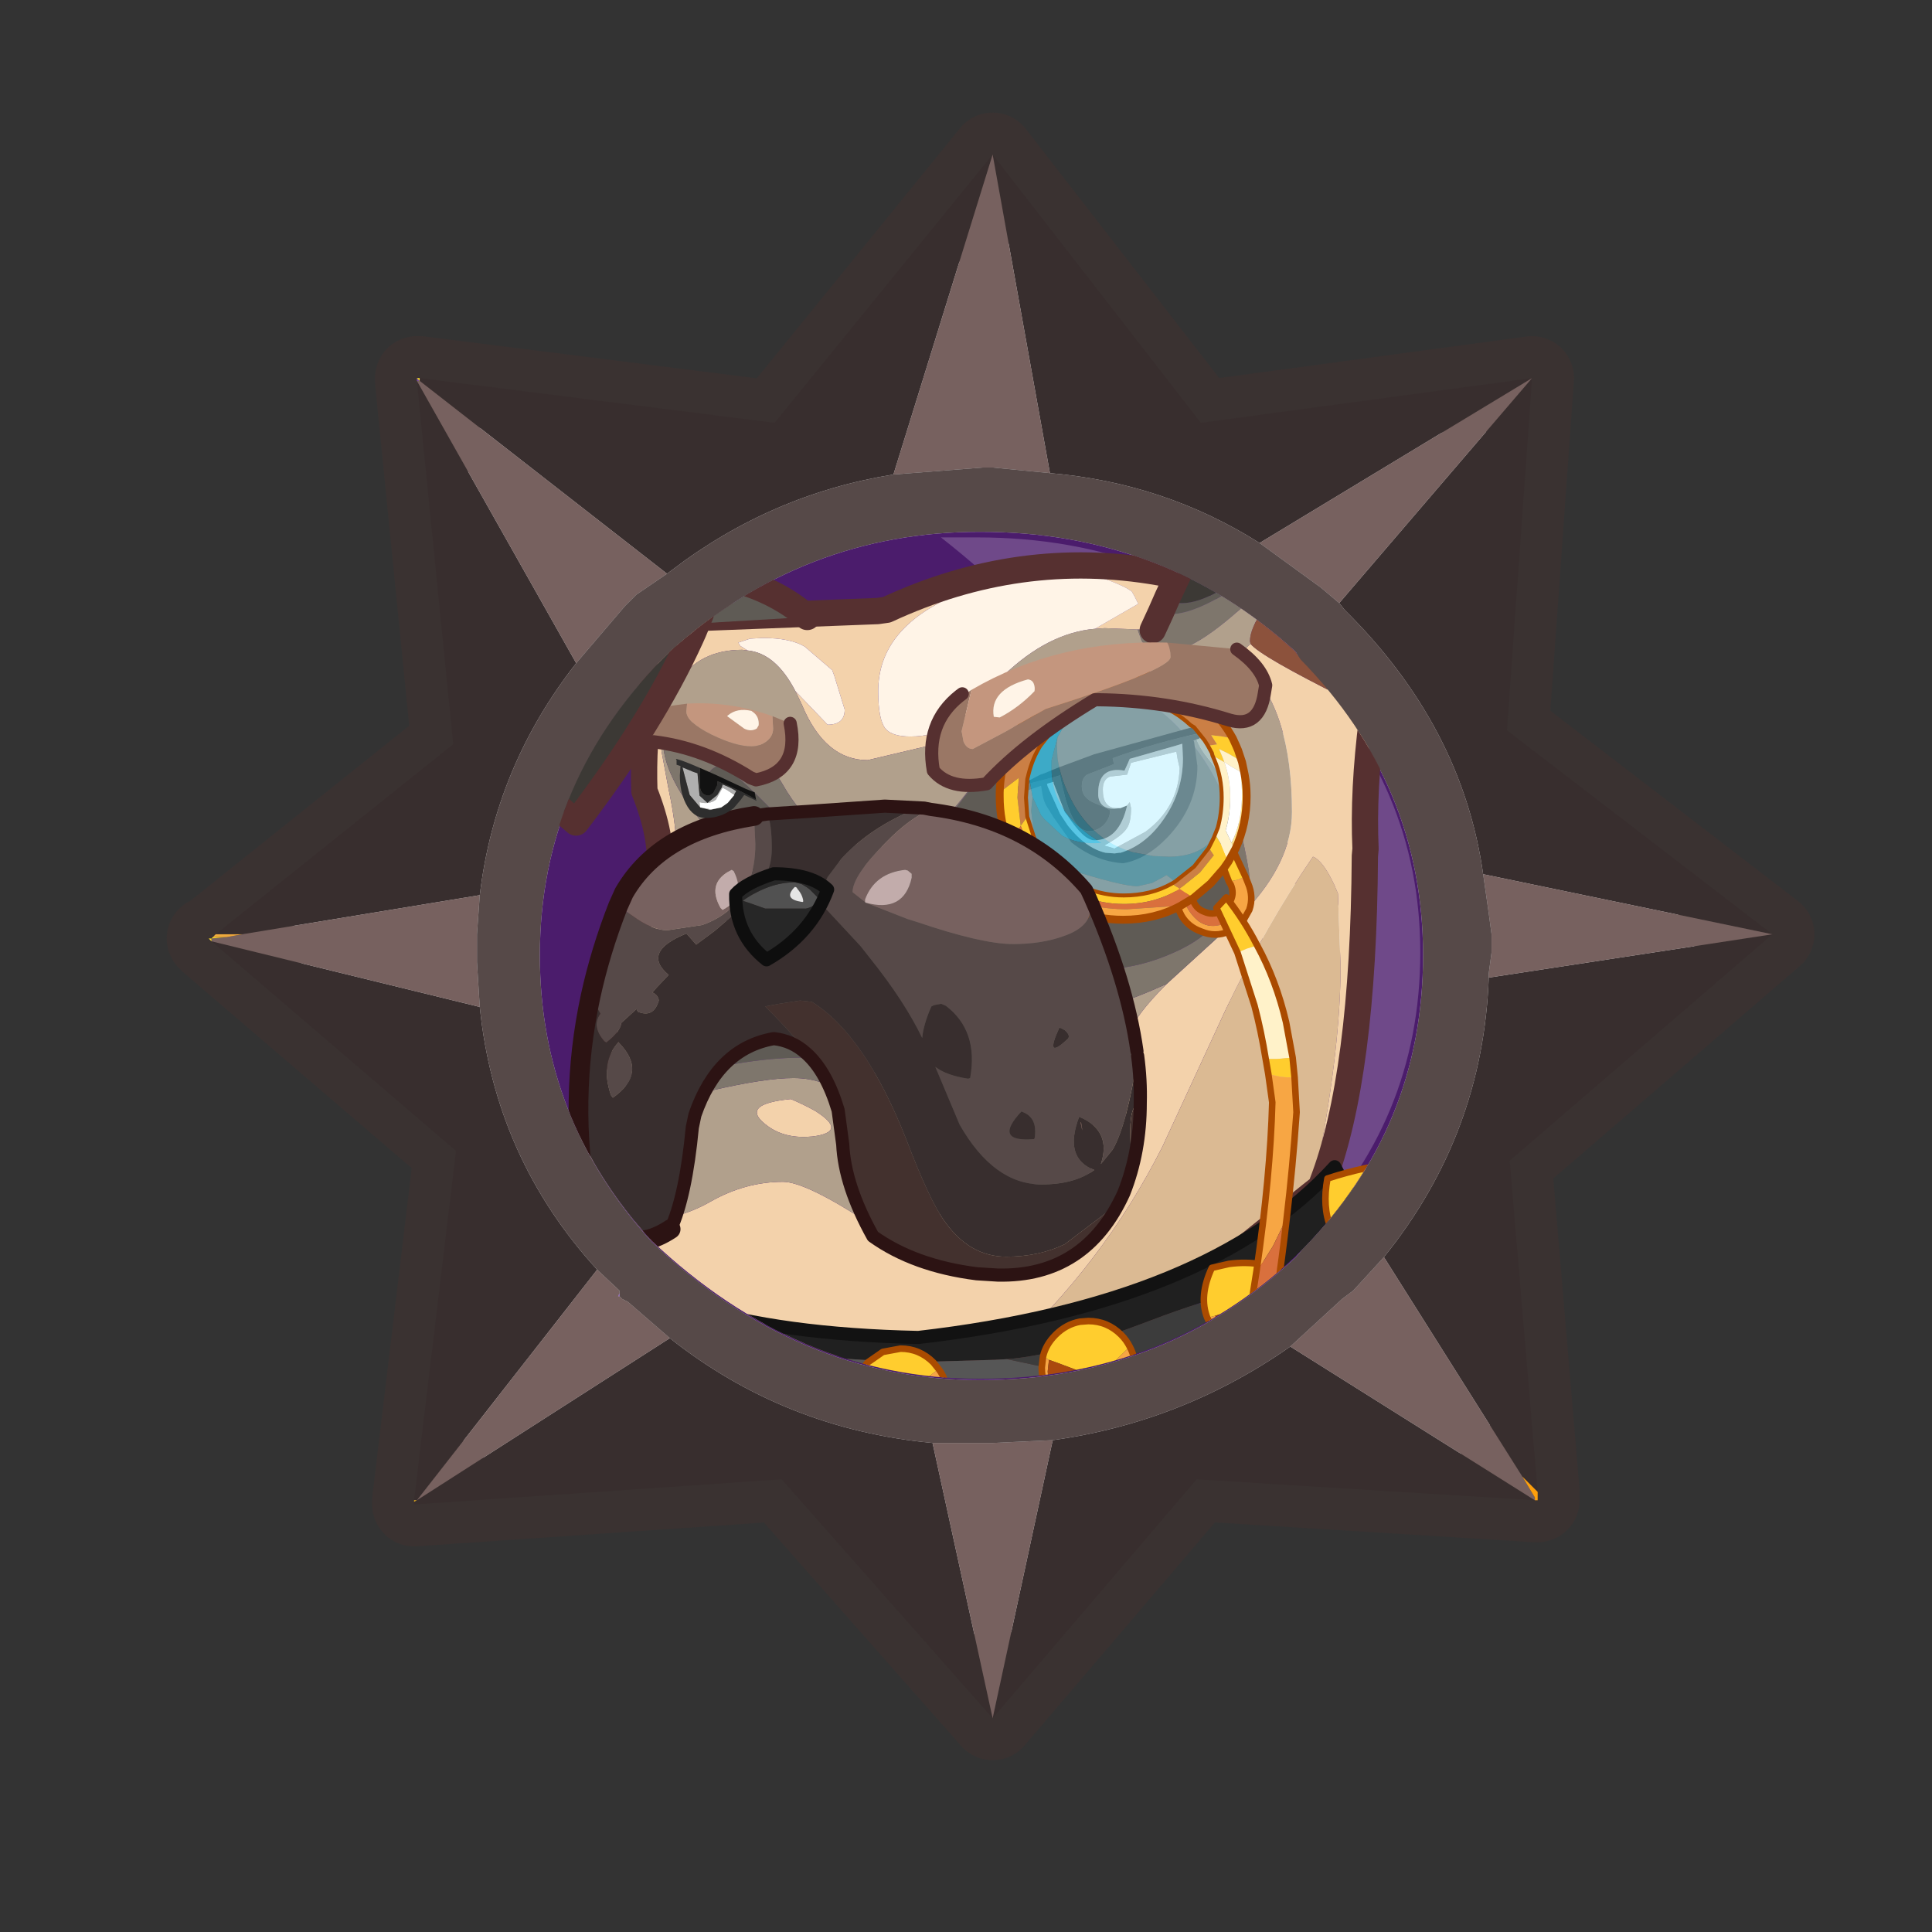 <?xml version="1.0" encoding="UTF-8" standalone="no"?>
<svg xmlns:ffdec="https://www.free-decompiler.com/flash" xmlns:xlink="http://www.w3.org/1999/xlink" ffdec:objectType="frame" height="30.0px" width="30.0px" xmlns="http://www.w3.org/2000/svg">
  <rect width="100%" height="100%" fill="#333333" stroke="none"/>
  <g transform="matrix(1.0, 0.0, 0.0, 1.0, 0.0, 0.0)">
    <use ffdec:characterId="1" height="30.0" transform="matrix(1.0, 0.0, 0.0, 1.0, 0.0, 0.0)" width="30.0" xlink:href="#shape0"/>
    <use ffdec:characterId="7" height="58.95" transform="matrix(0.434, 0.0, 0.0, 0.434, 2.589, 1.748)" width="58.95" xlink:href="#sprite0"/>
  </g>
  <defs>
    <g id="shape0" transform="matrix(1.0, 0.0, 0.0, 1.0, 0.0, 0.0)">
      <path d="M0.0 0.0 L30.0 0.0 30.0 30.0 0.0 30.0 0.0 0.0" fill="#33cc66" fill-opacity="0.0" fill-rule="evenodd" stroke="none"/>
    </g>
    <g id="sprite0" transform="matrix(1.0, 0.0, 0.0, 1.0, -0.55, 1.5)">
      <use ffdec:characterId="2" height="58.95" transform="matrix(1.0, 0.0, 0.0, 1.0, 0.55, -1.5)" width="58.95" xlink:href="#shape1"/>
      <use ffdec:characterId="6" height="21.2" transform="matrix(-1.865, 0.0, 0.0, 1.865, 47.459, 7.997)" width="20.3" xlink:href="#sprite1"/>
    </g>
    <g id="shape1" transform="matrix(1.0, 0.0, 0.0, 1.0, -0.55, 1.5)">
      <path d="M48.5 20.6 L58.0 27.9 48.6 36.0 49.6 47.85 49.6 48.15 49.5 48.15 37.4 47.4 30.1 55.95 22.55 47.4 9.4 48.3 9.4 48.15 10.9 35.65 2.15 28.15 2.05 28.05 2.15 28.05 2.3 27.9 10.8 21.1 9.5 8.1 9.5 8.0 9.6 8.0 22.3 9.6 30.1 0.0 37.55 9.6 49.4 8.0 48.5 20.6" fill="#d6d6d6" fill-rule="evenodd" stroke="none"/>
      <path d="M48.5 20.6 L49.4 8.0 37.55 9.6 30.1 0.0 22.3 9.6 9.6 8.0 9.5 8.0 9.5 8.1 10.8 21.1 2.3 27.9 2.15 28.05 2.05 28.05 2.15 28.15 10.9 35.65 9.4 48.15 9.4 48.3 22.55 47.4 30.1 55.95 37.4 47.4 49.5 48.15 49.6 48.15 49.6 47.85 48.6 36.0 58.0 27.9 48.5 20.6 Z" fill="none" stroke="#3a3231" stroke-linecap="round" stroke-linejoin="round" stroke-width="3.0"/>
      <path d="M49.4 8.0 L48.5 20.6 58.0 27.9 47.65 25.75 Q46.9 20.45 42.7 16.3 L42.5 16.05 49.4 8.0 39.65 13.9 Q36.25 11.75 32.15 11.4 L30.1 0.0 37.55 9.6 49.4 8.0 M58.0 27.9 L48.6 36.0 49.6 47.85 49.05 47.3 44.1 39.45 Q47.65 35.05 47.85 29.45 L58.0 27.9 M49.5 48.15 L37.4 47.4 30.1 55.95 22.55 47.4 9.4 48.3 9.4 48.2 9.5 48.15 18.55 42.35 Q22.65 45.6 27.95 46.1 L30.1 55.95 32.25 46.0 Q36.9 45.35 40.75 42.65 L49.5 48.15 M9.4 48.15 L10.9 35.65 2.15 28.15 11.75 30.5 Q12.3 35.9 15.95 39.9 L9.5 48.15 9.4 48.15 M2.3 27.9 L10.8 21.1 9.5 8.1 15.2 18.2 Q12.3 21.9 11.75 26.5 L3.25 27.9 2.3 27.9 M9.6 8.0 L22.3 9.6 30.1 0.0 26.55 11.45 Q22.2 12.15 18.65 14.85 L18.45 15.0 9.6 8.1 9.6 8.0" fill="#382e2e" fill-rule="evenodd" stroke="none"/>
      <path d="M49.4 8.0 L42.5 16.05 41.85 15.5 39.65 13.9 49.4 8.0 M47.65 25.75 L58.0 27.9 47.85 29.45 47.85 29.3 47.95 28.55 47.95 28.35 47.95 28.0 47.95 27.9 47.85 27.15 47.65 25.75 M40.75 42.65 L42.6 40.95 43.0 40.65 44.1 39.45 49.05 47.3 49.5 48.05 49.5 48.15 40.75 42.65 M32.25 46.0 L30.1 55.95 27.95 46.1 29.75 46.1 30.1 46.1 32.25 46.0 M18.55 42.35 L9.5 48.15 15.95 39.9 16.75 40.65 16.75 40.75 16.7 40.85 16.75 40.85 16.85 40.95 17.05 41.05 18.55 42.35 M30.1 0.0 L32.15 11.4 30.1 11.2 29.75 11.2 26.55 11.45 30.1 0.0 M18.45 15.0 L17.35 15.75 16.95 16.15 15.2 18.2 9.5 8.1 9.6 8.1 18.45 15.0 M11.75 26.5 L11.65 27.9 11.65 28.05 11.65 28.55 11.65 28.9 11.75 30.5 2.15 28.15 2.15 28.05 2.7 28.0 3.25 27.9 11.75 26.5" fill="#77615f" fill-rule="evenodd" stroke="none"/>
      <path d="M42.5 16.05 L42.7 16.3 Q46.9 20.45 47.65 25.75 L47.85 27.15 47.95 27.9 47.95 28.0 47.95 28.35 47.95 28.55 47.85 29.3 47.85 29.45 Q47.65 35.05 44.1 39.45 L43.0 40.65 42.6 40.95 40.75 42.65 Q36.9 45.35 32.25 46.0 L30.1 46.1 29.75 46.1 27.95 46.1 Q22.65 45.6 18.55 42.35 L17.05 41.05 16.85 40.95 16.75 40.85 16.75 40.75 16.75 40.65 15.95 39.9 Q12.3 35.9 11.75 30.5 L11.65 28.9 11.65 28.55 11.65 28.05 11.65 27.9 11.75 26.5 Q12.3 21.9 15.2 18.2 L16.95 16.15 17.35 15.75 18.45 15.0 18.65 14.85 Q22.2 12.15 26.55 11.45 L29.75 11.2 30.1 11.2 32.15 11.4 Q36.25 11.75 39.65 13.9 L41.85 15.5 42.5 16.05 M41.1 18.1 L40.95 17.8 Q36.25 13.5 29.65 13.5 23.3 13.5 18.55 17.8 13.9 22.4 13.9 28.65 13.9 34.5 17.9 38.9 23.1 43.85 29.65 43.85 36.25 43.85 40.95 39.45 L41.2 39.15 Q45.5 34.8 45.5 28.65 45.5 22.55 41.1 18.1" fill="#564948" fill-rule="evenodd" stroke="none"/>
      <path d="M41.1 18.1 Q45.5 22.55 45.5 28.65 45.5 34.8 41.2 39.15 L40.95 39.45 Q36.25 43.85 29.65 43.85 23.1 43.85 17.9 38.9 13.9 34.5 13.9 28.65 13.9 22.4 18.55 17.8 23.3 13.5 29.65 13.5 36.25 13.5 40.95 17.8 L41.1 18.1" fill="#4b1c6c" fill-rule="evenodd" stroke="none"/>
      <path d="M49.6 47.85 L49.6 48.15 49.5 48.15 49.5 48.05 49.05 47.3 49.6 47.85" fill="url(#gradient0)" fill-rule="evenodd" stroke="none"/>
      <path d="M9.5 8.1 L9.5 8.0 9.6 8.1 9.5 8.1" fill="url(#gradient1)" fill-rule="evenodd" stroke="none"/>
      <path d="M9.5 8.0 L9.6 8.0 9.6 8.1 9.5 8.0" fill="url(#gradient2)" fill-rule="evenodd" stroke="none"/>
      <path d="M9.4 48.2 L9.4 48.15 9.5 48.15 9.4 48.2 M2.15 28.15 L2.05 28.05 2.15 28.05 2.2 28.0 2.7 28.0 2.15 28.05 2.15 28.15" fill="url(#gradient3)" fill-rule="evenodd" stroke="none"/>
      <path d="M2.2 28.0 L2.3 27.9 3.25 27.9 2.7 28.0 2.2 28.0" fill="url(#gradient4)" fill-rule="evenodd" stroke="none"/>
      <path d="M16.75 40.75 L16.75 40.85 16.7 40.85 16.75 40.75" fill="url(#gradient5)" fill-rule="evenodd" stroke="none"/>
      <path d="M41.1 38.9 L40.85 39.15 38.9 40.75 Q40.75 23.5 28.25 13.7 L29.55 13.7 Q36.25 13.7 40.85 18.0 L41.0 18.2 Q45.4 22.55 45.4 28.55 45.4 34.6 41.1 38.9" fill="#ffffff" fill-opacity="0.2" fill-rule="evenodd" stroke="none"/>
      <path d="M42.6 27.4 L42.7 28.15 Q42.5 28.9 41.5 29.1 40.85 29.2 40.2 28.65 39.7 28.15 39.65 27.7 39.35 26.3 40.95 26.1 42.4 25.95 42.6 27.4 M41.5 23.3 L41.5 23.95 Q41.3 24.55 40.3 24.7 40.1 24.7 38.05 22.2 L36.0 19.05 Q35.7 17.7 36.45 17.55 37.1 17.35 38.25 18.3 40.95 20.35 41.5 23.3" fill="#ffffff" fill-rule="evenodd" stroke="none"/>
    </g>
    <linearGradient gradientTransform="matrix(-0.012, 0.0, 0.0, 0.009, 39.9, 48.4)" gradientUnits="userSpaceOnUse" id="gradient0" spreadMethod="pad" x1="-819.2" x2="819.2">
      <stop offset="0.0" stop-color="#fd9e0c"/>
      <stop offset="1.0" stop-color="#fddd27"/>
    </linearGradient>
    <linearGradient gradientTransform="matrix(-0.009, 0.0, 0.0, 0.012, 9.85, 17.8)" gradientUnits="userSpaceOnUse" id="gradient1" spreadMethod="pad" x1="-819.2" x2="819.2">
      <stop offset="0.0" stop-color="#5f2288"/>
      <stop offset="1.0" stop-color="#a276cd"/>
    </linearGradient>
    <linearGradient gradientTransform="matrix(-0.013, 0.0, 0.0, 0.01, 19.75, 7.95)" gradientUnits="userSpaceOnUse" id="gradient2" spreadMethod="pad" x1="-819.2" x2="819.2">
      <stop offset="0.0" stop-color="#fd9b0b"/>
      <stop offset="1.0" stop-color="#fde42b"/>
    </linearGradient>
    <linearGradient gradientTransform="matrix(-0.009, 0.0, 0.0, 0.012, 9.4, 37.95)" gradientUnits="userSpaceOnUse" id="gradient3" spreadMethod="pad" x1="-819.2" x2="819.2">
      <stop offset="0.0" stop-color="#fd9e0c"/>
      <stop offset="1.0" stop-color="#fddd27"/>
    </linearGradient>
    <linearGradient gradientTransform="matrix(-0.009, 0.0, 0.0, 0.012, 9.4, 37.95)" gradientUnits="userSpaceOnUse" id="gradient4" spreadMethod="pad" x1="-819.2" x2="819.2">
      <stop offset="0.0" stop-color="#8d010c"/>
      <stop offset="1.0" stop-color="#f2b03f"/>
    </linearGradient>
    <linearGradient gradientTransform="matrix(-0.013, 0.0, 0.0, 0.009, 19.75, 48.3)" gradientUnits="userSpaceOnUse" id="gradient5" spreadMethod="pad" x1="-819.2" x2="819.2">
      <stop offset="0.0" stop-color="#65298e"/>
      <stop offset="1.0" stop-color="#9a6cc5"/>
    </linearGradient>
    <g id="sprite1" transform="matrix(1.0, 0.0, 0.0, 1.0, 1.05, 2.95)">
      <clipPath id="clipPath0" transform="matrix(1.0, 0.0, 0.0, 1.0, 0.0, 0.0)">
        <path d="M14.45 2.3 Q16.95 4.75 16.95 8.1 16.95 11.25 14.8 13.6 12.0 16.25 8.5 16.25 4.95 16.25 2.45 13.9 L2.3 13.75 Q0.0 11.4 0.0 8.1 0.0 4.85 2.35 2.45 L2.45 2.3 Q4.95 0.0 8.5 0.0 11.9 0.0 14.45 2.3" fill="#4b1c6c" fill-rule="evenodd" stroke="none"/>
      </clipPath>
      <g clip-path="url(#clipPath0)">
        <use ffdec:characterId="5" height="84.1" transform="matrix(0.252, 0.0, 0.0, 0.252, -1.063, -2.952)" width="80.5" xlink:href="#sprite2"/>
      </g>
    </g>
    <g id="sprite2" transform="matrix(1.0, 0.0, 0.0, 1.0, 0.25, 1.0)">
      <use ffdec:characterId="4" height="84.1" transform="matrix(1.0, 0.0, 0.0, 1.0, -0.25, -1.0)" width="80.5" xlink:href="#shape3"/>
    </g>
    <g id="shape3" transform="matrix(1.0, 0.0, 0.0, 1.0, 0.25, 1.0)">
      <path d="M55.4 19.75 L55.95 19.4 56.1 19.15 55.2 18.85 54.25 18.8 Q52.15 18.8 51.05 19.45 L48.95 21.25 48.8 21.65 48.0 24.25 Q48.0 25.4 49.3 25.4 L51.7 22.9 51.75 22.85 51.25 23.9 Q49.5 28.1 46.25 28.1 L40.75 26.8 38.1 23.9 40.0 25.45 Q41.2 26.3 43.0 26.3 44.4 26.3 44.9 25.7 45.45 25.0 45.45 22.85 45.45 18.1 39.7 15.6 35.55 13.85 31.0 13.85 28.95 13.85 26.85 14.85 L26.55 15.0 26.15 15.25 25.95 15.6 25.65 16.2 26.0 16.4 28.95 18.1 28.2 18.05 25.7 18.15 24.55 18.2 23.95 16.9 23.4 15.65 22.65 14.05 24.1 13.8 Q34.7 11.95 44.8 16.65 L45.5 16.75 61.05 17.35 Q63.5 23.05 63.25 30.45 61.85 33.95 62.1 36.5 L62.2 36.85 Q68.1 50.8 69.45 65.65 L55.2 73.45 35.9 73.4 Q28.3 66.45 23.8 57.5 L19.0 47.1 Q15.85 40.55 12.35 35.45 11.6 35.75 10.75 37.55 L10.45 38.25 10.25 43.8 Q10.25 49.75 11.9 58.45 L12.45 61.15 11.75 60.6 11.65 60.3 Q8.5 52.15 8.4 35.4 L8.35 34.85 Q8.55 30.4 7.85 24.95 8.85 24.75 9.25 23.95 L9.55 22.9 9.7 23.5 Q16.35 20.2 17.1 19.25 L18.2 20.25 17.4 20.95 Q13.95 24.35 13.95 32.05 13.95 35.85 17.55 39.65 L19.55 41.55 23.5 45.15 Q25.9 47.55 26.25 48.8 26.5 49.75 26.55 53.3 26.65 57.15 27.05 59.25 28.45 66.65 35.5 66.65 41.05 66.65 46.0 63.45 50.95 60.2 52.7 60.2 55.55 60.2 58.2 61.7 60.8 63.2 64.0 63.2 65.55 63.2 66.35 61.7 L66.8 60.3 67.1 58.9 Q67.1 51.15 63.65 45.6 60.8 37.2 60.8 35.2 60.8 33.15 61.4 30.35 L61.95 27.4 Q61.95 24.2 60.7 22.2 59.1 19.7 55.8 19.7 L55.4 19.75 M53.8 56.0 Q52.45 56.95 50.45 56.75 47.7 56.4 50.25 54.8 51.15 54.3 52.1 53.9 56.2 54.3 53.8 56.0" fill="#f3d2ab" fill-rule="evenodd" stroke="none"/>
      <path d="M51.75 22.85 L51.7 22.9 49.3 25.4 Q48.0 25.4 48.0 24.25 L48.8 21.65 48.95 21.25 51.05 19.45 Q52.15 18.8 54.25 18.8 L55.2 18.85 56.1 19.15 55.95 19.4 55.4 19.75 Q53.25 19.95 51.75 22.85 M28.95 18.1 L26.0 16.4 25.65 16.2 25.95 15.6 26.15 15.25 26.55 15.0 26.85 14.85 Q28.95 13.85 31.0 13.85 35.55 13.85 39.7 15.6 45.45 18.1 45.45 22.85 45.45 25.0 44.9 25.7 44.4 26.3 43.0 26.3 41.2 26.3 40.0 25.45 L38.1 23.9 35.9 21.65 Q32.5 18.4 28.95 18.1" fill="#fff4e7" fill-rule="evenodd" stroke="none"/>
      <path d="M51.75 22.85 Q53.25 19.95 55.4 19.75 L55.8 19.7 Q59.1 19.7 60.7 22.2 61.95 24.2 61.95 27.4 L61.4 30.35 Q60.8 33.15 60.8 35.2 60.8 37.2 63.65 45.6 67.1 51.15 67.1 58.9 L66.8 60.3 66.35 61.7 Q65.55 63.2 64.0 63.2 60.8 63.2 58.2 61.7 55.55 60.2 52.7 60.2 50.95 60.2 46.0 63.45 41.05 66.65 35.5 66.65 28.45 66.65 27.05 59.25 26.65 57.15 26.55 53.3 26.5 49.75 26.25 48.8 25.9 47.55 23.5 45.15 L23.75 45.25 Q31.2 48.6 31.95 46.1 32.7 43.55 32.7 45.4 L30.9 49.05 Q29.1 52.45 29.1 56.55 29.1 60.15 30.25 61.5 31.9 63.55 37.05 63.55 42.0 63.55 45.1 57.95 46.7 55.0 47.6 54.05 49.3 52.3 51.9 52.3 54.05 52.3 58.15 53.25 L63.65 54.5 64.8 54.5 64.8 53.3 Q63.5 49.85 59.55 45.35 56.7 42.1 56.7 37.65 56.7 35.6 59.25 32.35 61.55 29.4 61.8 27.15 L61.65 26.25 Q61.25 25.65 59.9 25.3 L58.0 25.0 Q56.15 25.0 54.8 26.5 L52.75 29.9 Q50.0 34.75 45.65 34.75 43.2 34.75 41.4 33.45 39.55 32.1 36.0 26.8 32.5 21.45 28.2 21.65 23.85 21.8 20.5 23.9 22.35 25.45 20.35 27.95 18.3 30.4 17.3 36.15 16.95 38.0 17.55 39.65 13.95 35.85 13.95 32.05 13.95 24.35 17.4 20.95 L18.2 20.25 17.1 19.25 17.15 19.05 Q17.15 17.05 12.8 13.05 L9.35 10.15 Q11.35 10.2 16.15 14.95 L16.2 15.0 Q21.1 19.85 23.45 19.85 24.9 19.85 25.4 19.0 L25.7 18.15 28.2 18.05 28.95 18.1 Q32.5 18.4 35.9 21.65 L38.1 23.9 40.75 26.8 46.25 28.1 Q49.5 28.1 51.25 23.9 L51.75 22.85 M9.55 22.9 L9.25 23.95 Q8.85 24.75 7.85 24.95 L7.65 23.5 7.8 23.5 8.8 22.7 8.95 22.45 9.15 22.1 9.25 21.75 9.3 21.95 9.55 22.9 M9.0 20.7 L8.05 19.0 Q6.8 16.75 6.8 13.4 L6.9 12.3 9.0 20.7 M53.8 56.0 Q56.2 54.3 52.1 53.9 51.15 54.3 50.25 54.8 47.7 56.4 50.45 56.75 52.45 56.95 53.8 56.0" fill="#b1a08c" fill-rule="evenodd" stroke="none"/>
      <path d="M23.4 15.65 L23.95 16.9 23.3 17.0 Q20.6 17.0 15.7 13.05 L15.2 12.65 Q10.0 8.3 8.3 8.3 6.9 8.3 6.2 9.45 5.55 10.3 5.35 11.85 L5.3 12.2 4.3 9.7 4.75 8.05 Q5.1 7.45 7.5 7.45 10.8 7.45 15.25 11.8 L15.45 12.0 Q19.75 16.15 22.35 16.15 22.95 16.15 23.4 15.65 M53.05 32.4 Q56.75 28.55 57.55 28.55 57.9 28.55 58.25 28.95 58.65 29.4 58.65 30.15 58.65 32.0 55.9 35.3 53.1 38.65 53.1 42.2 53.1 47.15 56.9 48.75 L60.25 50.1 Q62.2 51.05 63.3 52.6 L62.1 52.6 Q55.85 50.75 51.3 50.75 44.1 50.75 42.1 55.9 41.0 58.7 40.35 59.4 38.95 61.0 35.85 61.0 34.0 61.0 32.7 59.6 31.35 58.15 31.35 55.65 31.35 53.95 33.2 50.75 L34.85 47.6 35.0 47.0 34.75 45.45 34.75 45.4 Q34.6 44.1 33.65 43.75 L32.6 43.55 30.3 43.8 27.85 44.0 Q25.4 43.85 22.95 42.75 18.15 40.65 18.15 36.1 18.15 31.3 21.3 27.15 24.2 23.3 26.75 23.3 33.15 23.3 38.0 29.75 40.65 33.25 41.65 34.2 43.9 36.2 46.75 36.2 49.3 36.2 53.05 32.4" fill="#5f5b55" fill-rule="evenodd" stroke="none"/>
      <path d="M23.5 45.15 L19.55 41.55 17.55 39.65 Q16.95 38.0 17.3 36.15 18.3 30.4 20.35 27.95 22.35 25.45 20.5 23.9 23.85 21.8 28.2 21.65 32.5 21.45 36.0 26.8 39.55 32.1 41.4 33.45 43.2 34.75 45.65 34.75 50.0 34.75 52.75 29.9 L54.8 26.5 Q56.15 25.0 58.0 25.0 L59.9 25.3 Q61.25 25.65 61.65 26.25 L61.8 27.15 Q61.55 29.4 59.25 32.35 56.7 35.6 56.7 37.65 56.7 42.1 59.55 45.35 63.5 49.85 64.8 53.3 L64.8 54.5 63.65 54.5 58.15 53.25 Q54.05 52.3 51.9 52.3 49.3 52.3 47.6 54.05 46.7 55.0 45.1 57.95 42.0 63.55 37.05 63.55 31.9 63.55 30.25 61.5 29.1 60.15 29.1 56.55 29.1 52.45 30.9 49.05 L32.7 45.4 Q32.7 43.55 31.95 46.1 31.2 48.6 23.75 45.25 L23.5 45.15 M23.95 16.9 L24.55 18.2 25.7 18.15 25.4 19.0 Q24.9 19.85 23.45 19.85 21.1 19.85 16.2 15.0 L16.15 14.95 Q11.35 10.2 9.35 10.15 8.15 9.3 7.65 9.3 6.65 9.3 6.35 10.05 L6.55 10.85 6.6 10.95 6.9 12.3 6.8 13.4 Q6.8 16.75 8.05 19.0 L9.0 20.7 9.3 21.35 9.25 21.75 9.15 22.1 8.95 22.45 8.8 22.7 7.8 23.5 7.65 23.5 6.2 15.85 6.1 15.0 5.3 12.2 5.35 11.85 Q5.55 10.3 6.2 9.45 6.9 8.3 8.3 8.3 10.0 8.3 15.2 12.65 L15.7 13.05 Q20.6 17.0 23.3 17.0 L23.95 16.9 M53.05 32.4 Q49.3 36.2 46.75 36.2 43.9 36.2 41.65 34.2 40.65 33.25 38.0 29.75 33.15 23.3 26.75 23.3 24.2 23.3 21.3 27.15 18.15 31.3 18.15 36.1 18.15 40.65 22.95 42.75 25.4 43.85 27.85 44.0 L30.3 43.8 32.6 43.55 33.65 43.75 Q34.6 44.1 34.75 45.4 L34.75 45.45 35.0 47.0 34.85 47.6 33.2 50.75 Q31.35 53.95 31.35 55.65 31.35 58.15 32.7 59.6 34.0 61.0 35.85 61.0 38.95 61.0 40.35 59.4 41.0 58.7 42.1 55.9 44.1 50.75 51.3 50.75 55.85 50.75 62.1 52.6 L63.3 52.6 Q62.2 51.05 60.25 50.1 L56.9 48.75 Q53.1 47.15 53.1 42.2 53.1 38.65 55.9 35.3 58.65 32.0 58.65 30.15 58.65 29.4 58.25 28.95 57.9 28.55 57.55 28.55 56.75 28.55 53.05 32.4" fill="#7e766c" fill-rule="evenodd" stroke="none"/>
      <path d="M22.65 14.05 L23.4 15.65 Q22.95 16.15 22.35 16.15 19.75 16.15 15.45 12.0 L15.25 11.8 Q10.8 7.45 7.5 7.45 5.1 7.45 4.75 8.05 L4.3 9.7 3.0 7.2 Q1.6 4.2 1.95 0.0 6.2 0.1 9.6 1.35 L10.85 2.0 Q15.25 4.6 19.65 8.25 L22.65 14.05" fill="#3c3935" fill-rule="evenodd" stroke="none"/>
      <path d="M17.1 19.25 Q16.35 20.2 9.7 23.5 L9.55 22.9 9.3 21.95 11.35 20.6 Q13.9 19.15 13.9 17.95 10.0 10.5 7.1 10.5 L6.65 10.75 6.55 10.85 6.35 10.05 Q6.65 9.3 7.65 9.3 8.15 9.3 9.35 10.15 L12.8 13.05 Q17.15 17.05 17.15 19.05 L17.1 19.25" fill="#8c523c" fill-rule="evenodd" stroke="none"/>
      <path d="M9.25 21.75 L9.3 21.35 9.0 20.7 6.9 12.3 6.6 10.95 6.55 10.85 6.65 10.75 7.1 10.5 Q10.0 10.5 13.9 17.95 13.9 19.15 11.35 20.6 L9.3 21.95 9.25 21.75" fill="#d78670" fill-rule="evenodd" stroke="none"/>
      <path d="M12.45 61.15 L11.9 58.45 Q10.25 49.75 10.25 43.8 L10.45 38.25 10.75 37.55 Q11.6 35.75 12.35 35.45 15.85 40.55 19.0 47.1 L23.8 57.5 Q28.3 66.45 35.9 73.4 L27.65 73.35 12.45 61.15" fill="#dbba93" fill-rule="evenodd" stroke="none"/>
      <path d="M61.05 17.35 L60.85 16.15 M7.85 24.95 Q8.55 30.4 8.35 34.85 L8.4 35.4 Q8.5 52.15 11.65 60.3 L11.75 60.6 12.45 61.15 27.65 73.35 35.9 73.4 55.2 73.45 69.45 65.65 Q68.1 50.8 62.2 36.85 L62.1 36.5 Q61.85 33.95 63.25 30.45 63.5 23.05 61.05 17.35 L45.5 16.75 44.8 16.65 Q34.7 11.95 24.1 13.8 L22.65 14.05 23.4 15.65 23.95 16.9 24.55 18.2 M5.3 12.2 L6.1 15.0 6.2 15.85 7.65 23.5 7.85 24.95 M4.3 9.7 L5.3 12.2 M22.65 14.05 L19.65 8.25 Q15.25 4.6 10.85 2.0 L9.6 1.35 Q6.2 0.1 1.95 0.0 1.6 4.2 3.0 7.2 L4.3 9.7 M69.45 65.65 L69.75 65.45" fill="none" stroke="#563030" stroke-linecap="round" stroke-linejoin="round" stroke-width="2.0"/>
      <path d="M20.75 26.0 Q24.3 26.75 27.6 27.95 L27.5 28.4 29.55 29.2 Q29.95 29.45 29.95 30.1 29.95 31.0 28.9 31.4 27.8 31.85 27.8 31.95 27.8 32.5 28.25 33.0 28.75 33.5 29.4 33.5 30.55 33.5 31.25 30.8 L31.55 29.6 31.6 29.25 32.1 29.4 34.2 29.95 35.2 30.3 35.25 30.35 35.6 30.65 36.05 31.2 Q34.85 30.65 33.05 30.05 L33.0 30.35 Q32.9 31.2 32.6 31.65 L32.1 32.45 30.75 34.35 Q28.95 35.8 26.8 35.95 25.05 35.65 23.45 34.0 21.15 31.6 21.15 28.55 L21.4 26.7 21.45 26.6 21.15 26.5 21.0 26.45 20.75 26.0 M27.0 31.75 L27.5 31.8 Q28.6 31.8 28.7 30.8 L28.7 30.6 Q28.7 28.55 26.7 28.9 L26.45 28.35 26.3 28.0 22.8 27.0 22.3 26.85 22.25 27.95 Q22.25 30.65 23.9 32.85 25.2 34.6 27.0 35.15 L27.1 35.15 27.45 35.2 28.15 35.15 Q29.65 34.8 31.0 33.1 L31.6 32.2 32.55 30.1 32.6 29.9 32.1 29.75 32.1 29.85 31.25 32.05 31.05 32.3 Q29.8 34.2 29.0 34.2 27.1 34.2 26.5 31.55 L27.0 31.75" fill="#2e2e2e" fill-rule="evenodd" stroke="none"/>
      <path d="M26.5 31.55 Q27.1 34.2 29.0 34.2 29.8 34.2 31.05 32.3 L31.25 32.05 32.1 29.85 32.1 29.75 32.6 29.9 32.55 30.1 31.6 32.2 31.0 33.1 Q29.65 34.8 28.15 35.15 L27.45 35.2 27.1 35.15 27.0 35.15 Q25.2 34.6 23.9 32.85 22.25 30.65 22.25 27.95 L22.3 26.85 22.8 27.0 26.3 28.0 26.45 28.35 26.7 28.9 Q28.7 28.55 28.7 30.6 L28.7 30.8 Q28.6 31.8 27.5 31.8 L27.0 31.75 27.3 31.75 Q28.35 31.75 28.35 30.35 28.35 29.55 27.8 29.35 L26.5 29.2 26.45 29.05 26.2 28.3 22.75 27.45 22.65 28.05 22.5 28.7 Q22.6 31.7 25.1 33.55 L27.5 34.85 27.55 34.8 28.25 34.6 Q26.85 33.85 26.5 33.25 26.2 32.8 26.2 31.75 L26.3 31.3 26.5 31.55" fill="#afafaf" fill-rule="evenodd" stroke="none"/>
      <path d="M35.2 30.3 L34.2 29.95 32.1 29.4 31.6 29.25 31.55 29.6 31.25 30.8 Q30.55 33.5 29.4 33.5 28.75 33.5 28.25 33.0 27.8 32.5 27.8 31.95 27.8 31.85 28.9 31.4 29.95 31.0 29.95 30.1 29.95 29.45 29.55 29.2 L27.5 28.4 27.6 27.95 Q24.3 26.75 20.75 26.0 L20.35 25.4 21.75 25.65 29.0 27.65 31.7 28.65 32.2 28.85 32.8 29.1 33.1 29.2 35.2 30.3" fill="#121212" fill-rule="evenodd" stroke="none"/>
      <path d="M27.0 31.75 L26.5 31.55 26.3 31.3 26.2 31.75 Q26.2 32.8 26.5 33.25 26.85 33.85 28.25 34.6 L27.55 34.8 27.5 34.85 25.1 33.55 Q22.6 31.7 22.5 28.7 L22.65 28.05 22.75 27.45 26.2 28.3 26.45 29.05 26.5 29.2 27.8 29.35 Q28.35 29.55 28.35 30.35 28.35 31.75 27.3 31.75 L27.0 31.75" fill="#ffffff" fill-rule="evenodd" stroke="none"/>
      <path d="M19.3 36.15 L19.1 36.45 18.75 37.35 18.05 37.2 17.5 36.95 18.25 35.35 Q18.45 34.85 18.8 34.5 L18.9 34.5 Q18.8 35.05 19.05 35.7 L19.3 36.15" fill="#ffcd2e" fill-rule="evenodd" stroke="none"/>
      <path d="M19.8 35.75 Q19.5 35.9 19.3 36.15 L19.05 35.7 Q18.8 35.05 18.9 34.5 L19.8 34.5 19.8 35.75" fill="#fff2c9" fill-rule="evenodd" stroke="none"/>
      <path d="M18.75 37.35 L18.6 37.6 Q18.35 38.2 18.6 38.75 L18.95 39.35 18.3 39.85 18.25 39.9 18.3 39.95 18.85 40.45 19.0 40.5 Q20.85 41.3 22.0 39.2 L21.65 38.45 21.95 37.75 22.8 37.75 22.8 38.35 23.1 38.35 22.45 39.75 22.35 39.95 Q21.85 40.8 20.85 41.15 19.8 41.6 18.75 41.15 L18.7 41.15 17.65 40.3 17.2 39.5 Q16.85 38.5 17.3 37.45 L17.5 36.95 18.05 37.2 18.75 37.35" fill="#f7a644" fill-rule="evenodd" stroke="none"/>
      <path d="M18.95 39.35 L19.45 39.65 Q20.05 39.9 20.6 39.65 21.2 39.45 21.45 38.85 L21.65 38.45 22.0 39.2 Q20.85 41.3 19.0 40.5 L18.85 40.45 18.3 39.95 18.25 39.9 18.3 39.85 18.95 39.35" fill="#d9703d" fill-rule="evenodd" stroke="none"/>
      <path d="M19.8 35.75 Q19.5 35.9 19.3 36.15 L19.1 36.45 18.75 37.35 18.6 37.6 Q18.35 38.2 18.6 38.75 L18.95 39.35 19.45 39.65 Q20.05 39.9 20.6 39.65 21.2 39.45 21.45 38.85 L21.65 38.45 21.95 37.75 M23.1 38.35 L22.45 39.75 22.35 39.95 Q21.85 40.8 20.85 41.15 19.8 41.6 18.75 41.15 L18.7 41.15 17.65 40.3 17.2 39.5 Q16.85 38.5 17.3 37.45 L17.5 36.95 18.25 35.35 Q18.45 34.85 18.8 34.5" fill="none" stroke="#aa4b00" stroke-linecap="round" stroke-linejoin="round" stroke-width="0.5"/>
      <path d="M18.45 26.45 Q19.1 25.25 20.15 24.2 22.9 21.45 26.8 21.45 30.7 21.45 33.45 24.2 36.1 26.85 36.2 30.55 L34.75 29.45 34.85 30.95 34.6 33.1 34.1 32.4 34.2 30.95 34.1 29.55 34.0 29.15 Q33.7 27.95 33.1 27.0 L32.0 25.6 30.9 24.75 Q30.55 24.5 30.2 24.35 29.2 23.8 28.05 23.6 L26.75 23.5 25.15 23.65 Q23.2 24.0 21.65 25.45 L21.4 25.6 20.6 26.6 20.35 27.0 19.65 26.9 20.1 26.2 19.25 26.3 18.45 26.45 M22.5 37.9 L20.95 36.65 19.95 35.4 19.9 35.35 20.2 34.9 20.3 34.8 21.4 36.2 22.85 37.35 23.1 37.5 22.5 37.9" fill="#cb7f45" fill-rule="evenodd" stroke="none"/>
      <path d="M28.05 23.6 Q29.2 23.8 30.2 24.35 L31.25 25.4 Q30.55 24.65 29.1 24.0 L28.05 23.6 M19.9 34.0 L20.3 34.45 20.45 34.6 Q21.55 35.45 23.3 35.45 L24.5 35.4 26.1 35.1 26.4 35.0 Q29.05 34.1 30.55 31.5 31.55 29.7 31.8 27.95 L31.85 26.9 31.8 26.35 32.25 28.1 32.25 28.8 Q32.25 32.15 28.45 34.4 30.2 34.55 31.45 33.85 L32.8 32.6 33.05 32.3 33.7 30.9 33.8 31.9 33.8 32.0 33.55 33.95 33.35 34.5 33.2 34.75 32.9 35.2 31.0 36.4 Q26.9 37.7 25.7 37.7 L24.6 37.45 23.75 37.0 23.5 36.85 22.85 37.35 21.4 36.2 20.3 34.8 19.9 34.0" fill="#5fdcff" fill-opacity="0.471" fill-rule="evenodd" stroke="none"/>
      <path d="M20.35 27.0 L20.6 26.6 21.4 25.6 21.65 25.45 Q23.2 24.0 25.15 23.65 L26.75 23.5 28.05 23.6 29.1 24.0 Q30.55 24.65 31.25 25.4 L31.8 26.35 31.85 26.9 31.8 27.95 Q31.55 29.7 30.55 31.5 29.05 34.1 26.4 35.0 L26.1 35.1 24.5 35.4 23.3 35.45 Q21.55 35.45 20.45 34.6 L20.3 34.45 19.9 34.0 19.8 33.75 19.6 33.25 Q19.3 32.15 19.3 30.95 19.3 29.4 19.85 28.1 L20.0 27.75 20.05 27.55 20.35 27.0 M34.0 29.15 L34.1 29.55 34.2 30.95 34.1 32.4 33.6 33.95 33.35 34.5 33.55 33.95 33.8 32.0 33.8 31.9 33.7 30.9 34.0 29.15 M32.9 35.2 L32.0 36.2 Q29.8 38.4 26.75 38.4 24.7 38.4 23.1 37.5 L22.85 37.35 23.5 36.85 23.75 37.0 24.6 37.45 25.7 37.7 Q26.9 37.7 31.0 36.4 L32.9 35.2" fill="#b1eeff" fill-opacity="0.471" fill-rule="evenodd" stroke="none"/>
      <path d="M18.45 26.45 L19.25 26.3 20.1 26.2 19.65 26.9 20.35 27.0 20.05 27.55 20.0 27.75 19.1 28.25 19.25 27.85 19.5 27.25 19.2 27.4 Q18.85 27.55 18.45 27.8 L18.35 27.85 18.05 28.05 17.75 28.25 18.05 27.35 18.2 27.0 18.45 26.45 M34.1 32.4 L34.6 33.1 34.85 30.95 34.75 29.45 36.2 30.55 36.2 30.85 Q36.2 32.75 35.55 34.4 L35.3 34.05 34.7 33.25 34.6 33.1 34.5 33.35 Q33.95 35.2 32.45 36.65 30.1 39.05 26.75 39.05 24.4 39.05 22.5 37.9 L21.45 38.6 20.15 37.5 19.15 36.35 18.8 35.85 19.35 34.5 19.8 33.75 19.9 34.0 20.3 34.8 20.2 34.9 19.9 35.35 19.95 35.4 20.95 36.65 22.5 37.9 23.1 37.5 Q24.7 38.4 26.75 38.4 29.8 38.4 32.0 36.2 L32.9 35.2 33.2 34.75 33.35 34.5 33.6 33.95 34.1 32.4" fill="#ffcd2e" fill-rule="evenodd" stroke="none"/>
      <path d="M18.8 35.85 L18.25 34.85 18.55 34.4 18.95 33.55 19.0 33.45 Q18.65 32.25 18.65 30.95 18.65 29.5 19.1 28.25 L18.55 28.6 17.85 29.0 18.05 28.05 18.35 27.85 18.45 27.8 Q18.85 27.55 19.2 27.4 L19.5 27.25 19.25 27.85 19.1 28.25 20.0 27.75 19.85 28.1 Q19.3 29.4 19.3 30.95 19.3 32.15 19.6 33.25 L19.8 33.75 19.35 34.5 18.8 35.85" fill="#fff2c9" fill-rule="evenodd" stroke="none"/>
      <path d="M18.25 34.85 Q17.4 33.0 17.4 30.85 17.4 30.0 17.55 29.2 L17.75 28.25 18.05 28.05 17.85 29.0 17.75 30.55 Q17.75 32.85 18.55 34.4 L18.25 34.85" fill="#ffe48e" fill-rule="evenodd" stroke="none"/>
      <path d="M17.85 29.0 L18.55 28.6 19.1 28.25 Q18.65 29.5 18.65 30.95 18.65 32.25 19.0 33.45 L18.95 33.55 18.55 34.4 Q17.75 32.85 17.75 30.55 L17.85 29.0" fill="#ffffff" fill-rule="evenodd" stroke="none"/>
      <path d="M30.2 24.35 Q30.55 24.5 30.9 24.75 L32.0 25.6 33.1 27.0 Q33.7 27.95 34.0 29.15 L33.7 30.9 33.05 32.3 32.8 32.6 31.45 33.85 Q30.2 34.55 28.45 34.4 32.25 32.15 32.25 28.8 L32.25 28.1 31.8 26.35 31.25 25.4 30.2 24.35" fill="#2ed1ff" fill-opacity="0.671" fill-rule="evenodd" stroke="none"/>
      <path d="M35.55 34.4 L35.3 34.95 34.2 35.2 33.95 35.65 Q32.9 37.3 31.55 38.2 29.55 39.45 26.5 39.45 L22.75 39.2 22.45 39.2 21.45 38.6 22.5 37.9 Q24.4 39.05 26.75 39.05 30.1 39.05 32.45 36.65 33.95 35.2 34.5 33.35 L34.6 33.1 34.7 33.25 35.3 34.05 35.55 34.4" fill="#d9703d" fill-rule="evenodd" stroke="none"/>
      <path d="M35.3 34.95 L33.45 37.5 Q30.7 40.25 26.8 40.25 24.4 40.25 22.45 39.2 L22.75 39.2 26.5 39.45 Q29.55 39.45 31.55 38.2 32.9 37.3 33.95 35.65 L34.2 35.2 35.3 34.95" fill="#f7a644" fill-rule="evenodd" stroke="none"/>
      <path d="M36.2 30.55 Q36.1 26.85 33.45 24.2 30.7 21.45 26.8 21.45 22.9 21.45 20.15 24.2 19.1 25.25 18.45 26.45 L18.2 27.0 18.05 27.35 17.75 28.25 17.55 29.2 Q17.4 30.0 17.4 30.85 17.4 33.0 18.25 34.85 L18.8 35.85 19.15 36.35 20.15 37.5 21.45 38.6 22.45 39.2 Q24.4 40.25 26.8 40.25 30.7 40.25 33.45 37.5 L35.3 34.95 35.55 34.4 Q36.2 32.75 36.2 30.85 L36.2 30.55" fill="none" stroke="#aa4b00" stroke-linecap="round" stroke-linejoin="round" stroke-width="0.6"/>
      <path d="M20.35 27.0 L20.6 26.6 21.4 25.6 21.65 25.45 Q23.2 24.0 25.15 23.65 L26.75 23.5 28.05 23.6 Q29.2 23.8 30.2 24.35 30.55 24.5 30.9 24.75 L32.0 25.6 33.1 27.0 Q33.7 27.95 34.0 29.15 L34.1 29.55 34.2 30.95 34.1 32.4 33.6 33.95 33.35 34.5 33.2 34.75 32.9 35.2 32.0 36.2 Q29.8 38.4 26.75 38.4 24.7 38.4 23.1 37.5 L22.85 37.35 21.4 36.2 20.3 34.8 19.9 34.0 19.8 33.75 19.6 33.25 Q19.3 32.15 19.3 30.95 19.3 29.4 19.85 28.1 L20.0 27.75 20.05 27.55 20.35 27.0 Z" fill="none" stroke="#aa4b00" stroke-linecap="round" stroke-linejoin="round" stroke-width="0.3"/>
      <path d="M41.95 31.75 L42.45 31.75 Q46.05 33.2 48.25 35.6 L49.3 37.0 50.1 38.7 46.8 42.25 46.05 43.2 Q43.45 46.45 42.1 49.25 42.0 48.2 41.4 46.85 L41.2 46.75 40.65 46.65 40.3 46.8 Q37.8 48.7 38.45 52.3 L38.6 52.35 Q40.25 52.1 41.1 51.45 L39.25 55.85 Q36.65 60.4 33.0 60.4 30.5 60.4 29.0 59.3 31.35 58.4 30.15 55.25 27.65 56.3 28.5 58.85 L27.6 57.75 Q26.5 55.85 25.7 50.6 L25.75 50.25 Q26.5 44.95 29.3 38.6 L29.3 39.4 Q29.3 40.8 31.35 41.5 33.0 42.1 35.2 42.1 37.55 42.1 42.55 40.4 L43.2 40.2 46.4 38.95 46.45 38.9 47.4 38.15 Q47.4 36.9 44.85 34.35 43.05 32.5 41.45 31.85 L41.95 31.75 M67.35 46.1 L66.6 47.4 Q67.3 48.35 66.3 49.5 L66.15 49.6 Q65.1 48.8 65.0 48.1 L63.85 47.05 63.75 47.25 Q62.55 47.75 62.15 46.4 62.2 46.0 62.6 45.8 L62.65 45.8 62.3 45.4 61.4 44.45 Q63.5 42.7 60.05 41.3 L59.3 42.15 59.25 42.1 57.9 41.1 55.5 39.05 54.2 37.3 Q53.55 36.15 53.55 34.85 53.55 32.9 53.9 32.2 L54.9 32.35 54.8 34.5 Q54.8 37.75 56.8 39.5 57.7 40.25 58.85 40.65 L61.5 41.05 Q62.65 41.05 64.15 39.95 L65.25 39.2 Q66.6 42.65 67.35 46.1 M31.25 48.65 Q30.8 49.05 31.0 49.3 32.85 51.05 31.65 48.45 L31.25 48.65 M34.55 54.85 Q33.5 55.2 33.5 56.35 33.5 56.95 33.6 56.95 36.75 57.2 34.55 54.85 M65.2 49.55 Q66.65 51.1 65.8 53.6 L65.65 53.8 Q62.95 51.9 65.2 49.6 L65.2 49.55" fill="#564948" fill-rule="evenodd" stroke="none"/>
      <path d="M54.9 32.35 Q62.05 33.45 64.8 38.2 L65.25 39.2 64.15 39.95 Q62.65 41.05 61.5 41.05 L58.85 40.65 Q57.7 40.25 56.8 39.5 54.8 37.75 54.8 34.5 L54.9 32.35 M56.6 36.45 L56.45 36.55 Q55.45 38.55 57.3 39.5 L57.45 39.35 Q58.55 37.4 56.6 36.45 M41.45 31.85 Q43.05 32.5 44.85 34.35 47.4 36.9 47.4 38.15 L46.45 38.9 46.45 38.7 Q45.7 36.7 43.4 36.45 L43.2 36.5 42.9 36.75 42.9 36.85 42.9 37.05 Q43.5 39.75 46.4 38.95 L43.2 40.2 42.55 40.4 Q37.55 42.1 35.2 42.1 33.0 42.1 31.35 41.5 29.3 40.8 29.3 39.4 L29.3 38.6 29.6 37.95 Q34.0 32.8 41.45 31.85" fill="#77615f" fill-rule="evenodd" stroke="none"/>
      <path d="M56.6 36.45 Q58.55 37.4 57.45 39.35 L57.3 39.5 Q55.45 38.55 56.45 36.55 L56.6 36.45 M46.45 38.9 L46.4 38.95 Q43.5 39.75 42.9 37.05 L42.9 36.85 42.9 36.75 43.2 36.5 43.4 36.45 Q45.7 36.7 46.45 38.7 L46.45 38.9" fill="#c2acab" fill-rule="evenodd" stroke="none"/>
      <path d="M41.95 31.75 L44.95 31.6 50.75 32.0 53.9 32.2 Q53.55 32.9 53.55 34.85 53.55 36.15 54.2 37.3 L55.5 39.05 57.9 41.1 59.25 42.1 59.3 42.15 60.05 41.3 Q63.5 42.7 61.4 44.45 L62.3 45.4 62.65 45.8 62.6 45.8 Q62.2 46.0 62.15 46.4 62.55 47.75 63.75 47.25 L63.85 47.05 65.0 48.1 Q65.1 48.8 66.15 49.6 L66.3 49.5 Q67.3 48.35 66.6 47.4 L67.35 46.1 Q69.05 54.0 67.6 62.0 64.95 66.25 61.25 63.8 60.1 61.3 59.6 56.05 L59.4 55.1 Q57.65 50.05 53.4 49.3 52.0 49.45 50.95 50.4 L51.0 50.3 Q51.55 49.35 54.05 46.85 L53.0 46.65 51.4 46.4 50.5 46.5 Q46.45 49.0 43.3 57.0 41.55 61.6 40.4 63.2 38.5 65.9 35.7 65.9 33.2 65.9 31.25 64.95 L27.75 62.3 Q26.05 60.7 26.25 56.9 26.35 54.45 25.6 54.2 L25.5 54.2 Q25.45 52.45 25.7 50.6 26.5 55.85 27.6 57.75 L28.5 58.85 Q27.65 56.3 30.15 55.25 31.35 58.4 29.0 59.3 30.5 60.4 33.0 60.4 36.65 60.4 39.25 55.85 L41.1 51.45 Q40.25 52.1 38.6 52.35 L38.45 52.3 Q37.8 48.7 40.3 46.8 L40.65 46.65 41.2 46.75 41.4 46.85 Q42.0 48.2 42.1 49.25 43.45 46.45 46.05 43.2 L46.8 42.25 50.1 38.7 49.3 37.0 48.25 35.6 Q46.05 33.2 42.45 31.75 L41.95 31.75 M31.25 48.65 L31.65 48.45 Q32.85 51.05 31.0 49.3 30.8 49.05 31.25 48.65 M34.55 54.85 Q36.75 57.2 33.6 56.95 33.5 56.95 33.5 56.35 33.5 55.2 34.55 54.85 M30.0 55.7 Q29.8 56.9 30.05 55.65 L30.0 55.7 M65.2 49.55 L65.2 49.6 Q62.95 51.9 65.65 53.8 L65.8 53.6 Q66.65 51.1 65.2 49.55" fill="#382e2e" fill-rule="evenodd" stroke="none"/>
      <path d="M25.5 54.2 L25.6 54.2 Q26.35 54.45 26.25 56.9 26.05 60.7 27.75 62.3 L31.25 64.95 Q33.2 65.9 35.7 65.9 38.5 65.9 40.4 63.2 41.55 61.6 43.3 57.0 46.45 49.0 50.5 46.5 L51.4 46.4 53.0 46.65 54.05 46.85 Q51.55 49.35 51.0 50.3 L50.95 50.4 Q49.4 51.75 48.5 54.75 L48.15 57.35 Q48.0 60.5 45.85 64.35 42.7 66.6 37.95 67.2 L36.35 67.3 Q29.65 67.45 26.75 61.05 25.5 57.9 25.5 54.2" fill="#43312e" fill-rule="evenodd" stroke="none"/>
      <path d="M30.0 55.7 L30.05 55.65 Q29.8 56.9 30.0 55.7" fill="#704b47" fill-rule="evenodd" stroke="none"/>
      <path d="M53.9 32.2 L50.75 32.0 44.95 31.6 41.95 31.75 41.45 31.85 Q34.0 32.8 29.6 37.95 L29.3 38.6 Q26.5 44.95 25.75 50.25 M25.7 50.6 Q25.45 52.45 25.5 54.2 25.5 57.9 26.75 61.05 29.65 67.45 36.35 67.3 L37.95 67.2 Q42.7 66.6 45.85 64.35 48.0 60.5 48.15 57.35 L48.5 54.75 Q49.4 51.75 50.95 50.4 52.0 49.45 53.4 49.3 57.65 50.05 59.4 55.1 L59.6 56.05 Q60.1 61.3 61.25 63.8 M53.9 32.2 L54.9 32.35" fill="none" stroke="#2c1313" stroke-linecap="round" stroke-linejoin="round" stroke-width="1.0"/>
      <path d="M61.25 63.8 Q64.95 66.25 67.6 62.0 69.05 54.0 67.35 46.1 66.6 42.65 65.25 39.2 L64.8 38.2 Q62.05 33.45 54.9 32.35" fill="none" stroke="#2c1313" stroke-linecap="round" stroke-linejoin="round" stroke-width="1.5"/>
      <path d="M51.4 37.5 L51.8 37.4 Q53.75 37.4 55.75 38.8 L54.05 39.4 52.35 39.4 50.95 39.4 Q50.4 39.3 49.85 38.75 L50.65 37.95 50.85 37.8 51.25 37.55 51.4 37.5 M51.8 37.75 Q51.65 37.75 51.6 37.9 51.2 38.35 51.15 38.85 L51.2 38.9 Q52.75 38.7 51.8 37.75" fill="#515151" fill-rule="evenodd" stroke="none"/>
      <path d="M51.4 37.5 L51.25 37.55 50.85 37.8 50.65 37.95 49.85 38.75 Q50.4 39.3 50.95 39.4 L52.35 39.4 54.05 39.4 55.75 38.8 Q53.75 37.4 51.8 37.4 L51.4 37.5 M53.95 43.3 Q50.55 41.35 49.3 37.95 50.55 36.75 53.4 36.75 55.55 37.45 56.3 38.3 56.35 41.4 53.95 43.3" fill="#272727" fill-rule="evenodd" stroke="none"/>
      <path d="M51.8 37.75 Q52.75 38.7 51.2 38.9 L51.15 38.85 Q51.2 38.35 51.6 37.9 51.65 37.75 51.8 37.75" fill="#e5e5e5" fill-rule="evenodd" stroke="none"/>
      <path d="M53.95 43.3 Q50.55 41.35 49.3 37.95 50.55 36.75 53.4 36.75 55.55 37.45 56.3 38.3 56.35 41.4 53.95 43.3 Z" fill="none" stroke="#0e0e0e" stroke-linecap="round" stroke-linejoin="round" stroke-width="1.0"/>
      <path d="M39.05 23.05 L39.25 23.2 Q41.9 25.3 41.25 28.9 40.0 30.4 37.2 29.9 34.25 26.7 28.95 23.5 L28.75 23.5 Q23.5 23.55 18.7 25.05 16.45 25.7 16.05 23.0 L15.95 22.4 Q16.3 20.95 18.15 19.65 L23.45 19.15 Q23.2 19.55 23.2 20.25 23.2 21.2 32.7 24.2 L35.8 25.95 38.25 27.25 Q38.7 27.25 38.95 26.7 L39.1 25.9 38.35 22.75 38.8 23.05 39.05 23.05" fill="#9a7765" fill-rule="evenodd" stroke="none"/>
      <path d="M38.35 22.75 L39.1 25.9 38.95 26.7 Q38.7 27.25 38.25 27.25 L35.8 25.95 32.7 24.2 Q23.2 21.2 23.2 20.25 23.2 19.55 23.45 19.15 31.75 18.9 38.35 22.75 M33.6 22.3 Q33.5 22.55 33.55 22.85 34.75 24.1 36.2 24.85 L36.65 24.8 Q37.0 22.75 34.05 21.95 33.7 22.0 33.6 22.3" fill="#c4967e" fill-rule="evenodd" stroke="none"/>
      <path d="M33.6 22.3 Q33.7 22.0 34.05 21.95 37.0 22.75 36.65 24.8 L36.2 24.85 Q34.75 24.1 33.55 22.85 33.5 22.55 33.6 22.3" fill="#fff4e7" fill-rule="evenodd" stroke="none"/>
      <path d="M18.15 19.65 Q16.3 20.95 15.95 22.4 L16.05 23.0 Q16.45 25.7 18.7 25.05 23.5 23.55 28.75 23.5 L28.95 23.5 Q34.25 26.7 37.2 29.9 40.0 30.4 41.25 28.9 41.9 25.3 39.25 23.2 L39.05 23.05" fill="none" stroke="#563030" stroke-linecap="round" stroke-linejoin="round" stroke-width="1.0"/>
      <path d="M60.0 23.8 L62.7 24.15 62.9 24.2 Q63.6 25.4 62.55 26.7 58.75 27.15 55.15 29.45 L54.75 29.6 Q51.4 28.95 52.15 25.3 L53.5 24.75 53.45 25.7 Q53.45 26.3 54.0 26.7 54.5 27.05 55.1 27.05 56.3 27.05 58.15 26.15 60.05 25.2 60.05 24.4 L60.0 23.8" fill="#9a7765" fill-rule="evenodd" stroke="none"/>
      <path d="M60.0 23.8 L60.05 24.4 Q60.05 25.2 58.15 26.15 56.3 27.05 55.1 27.05 54.5 27.05 54.0 26.7 53.45 26.3 53.45 25.7 L53.5 24.75 Q56.75 23.6 60.0 23.8 M55.1 24.35 L54.9 24.5 Q54.5 24.85 54.55 25.45 L54.7 25.7 Q55.15 25.95 55.65 25.7 L56.95 24.75 56.9 24.7 Q56.2 24.1 55.1 24.35" fill="#c4967e" fill-rule="evenodd" stroke="none"/>
      <path d="M55.1 24.35 Q56.2 24.1 56.9 24.7 L56.95 24.75 55.65 25.7 Q55.15 25.95 54.7 25.7 L54.55 25.45 Q54.5 24.85 54.9 24.5 L55.1 24.35" fill="#fff4e7" fill-rule="evenodd" stroke="none"/>
      <path d="M52.15 25.3 Q51.4 28.95 54.75 29.6 L55.15 29.45 Q58.75 27.15 62.55 26.7" fill="none" stroke="#563030" stroke-linecap="round" stroke-linejoin="round" stroke-width="1.0"/>
      <path d="M56.4 30.75 L56.4 30.7 56.25 30.45 Q56.75 30.15 57.3 29.95 L57.35 30.15 57.7 30.75 58.45 31.35 59.05 30.8 59.2 29.15 59.2 29.1 59.5 29.0 60.35 28.65 59.8 30.75 59.0 31.7 59.05 31.3 Q58.3 31.5 57.8 31.1 L57.3 30.2 57.0 30.35 56.4 30.75 M59.0 31.7 L58.25 31.9 57.4 31.7 58.15 31.85 59.0 31.7" fill="#afafaf" fill-rule="evenodd" stroke="none"/>
      <path d="M59.0 31.7 L59.8 30.75 60.35 28.65 59.5 29.0 59.2 29.1 59.2 29.15 59.05 30.8 58.45 31.35 57.7 30.75 57.35 30.15 57.3 29.95 Q56.75 30.15 56.25 30.45 L56.4 30.7 56.4 30.75 56.9 31.35 57.4 31.7 58.25 31.9 59.0 31.7 M54.75 31.1 Q55.65 30.55 57.2 29.9 L57.7 29.7 57.7 30.0 58.0 30.6 58.3 30.8 Q58.9 30.8 59.0 30.25 L59.05 29.15 59.0 28.7 Q59.8 28.35 60.35 28.15 L60.5 28.1 60.85 28.0 60.8 28.1 60.8 28.45 60.5 28.55 60.55 29.25 Q60.55 30.5 60.1 31.4 59.55 32.5 58.55 32.5 57.4 32.5 56.45 31.75 L55.9 31.1 55.65 30.75 54.7 31.2 54.75 31.1" fill="#2e2e2e" fill-rule="evenodd" stroke="none"/>
      <path d="M59.0 28.7 L59.05 29.15 59.0 30.25 Q58.9 30.8 58.3 30.8 L58.0 30.6 57.7 30.0 57.7 29.7 57.2 29.9 Q55.65 30.55 54.75 31.1 L54.85 30.55 55.5 30.3 57.75 29.25 59.0 28.7" fill="#121212" fill-rule="evenodd" stroke="none"/>
      <path d="M56.4 30.75 L57.0 30.35 57.3 30.2 57.8 31.1 Q58.3 31.5 59.05 31.3 L59.0 31.7 58.15 31.85 57.4 31.7 56.9 31.35 56.4 30.75" fill="#ffffff" fill-rule="evenodd" stroke="none"/>
      <path d="M49.05 73.6 L43.5 73.95 36.55 73.75 35.65 73.7 Q31.6 73.4 24.7 70.75 16.85 67.75 11.85 67.75 L8.2 67.95 7.55 68.2 6.35 67.25 10.7 59.05 Q20.25 69.5 42.4 72.05 63.35 71.6 69.55 63.6 L73.1 72.65 70.2 74.4 68.4 72.75 Q65.9 70.95 61.95 70.95 L59.8 71.0 50.65 73.35 49.05 73.6" fill="#202020" fill-rule="evenodd" stroke="none"/>
      <path d="M35.65 73.7 L36.55 73.75 43.5 73.95 49.05 73.6 53.6 74.55 Q58.55 75.75 62.7 77.7 54.05 80.6 42.25 81.55 32.7 80.85 24.15 77.6 26.55 75.8 31.65 74.55 L35.65 73.7" fill="#565656" fill-rule="evenodd" stroke="none"/>
      <path d="M49.05 73.6 L50.65 73.35 59.8 71.0 61.95 70.95 Q65.9 70.95 68.4 72.75 L70.2 74.4 Q66.8 76.25 62.7 77.7 58.55 75.75 53.6 74.55 L49.05 73.6 M7.55 68.2 L8.2 67.95 11.85 67.75 Q16.85 67.75 24.7 70.75 31.6 73.4 35.65 73.7 L31.65 74.55 Q26.55 75.8 24.15 77.6 15.3 74.25 7.55 68.2" fill="#3c3c3c" fill-rule="evenodd" stroke="none"/>
      <path d="M70.2 74.4 L73.1 72.65 69.55 63.6 Q63.35 71.6 42.4 72.05 20.25 69.5 10.7 59.05 L6.35 67.25 7.55 68.2 Q15.3 74.25 24.15 77.6 32.7 80.85 42.25 81.55 54.05 80.6 62.7 77.7 66.8 76.25 70.2 74.4 Z" fill="none" stroke="#121212" stroke-linecap="round" stroke-linejoin="round" stroke-width="1.0"/>
      <path d="M32.9 73.5 L32.45 73.75 31.75 74.0 30.15 74.6 29.25 74.95 28.75 75.15 26.3 72.75 Q26.55 72.25 26.95 71.85 28.0 70.8 29.45 70.8 L30.1 70.85 Q31.15 71.05 31.95 71.85 32.7 72.6 32.9 73.5 M10.4 63.5 L5.65 61.7 Q3.0 60.6 1.3 59.7 L0.3 59.1 0.0 58.7 Q5.6 58.1 11.25 59.95 11.65 62.1 11.0 63.7 L10.4 63.5 M13.6 67.95 L13.55 67.3 Q16.2 66.1 18.75 66.45 L20.05 66.75 Q21.05 68.9 20.4 70.55 L19.8 70.4 17.7 69.7 17.45 69.6 15.75 69.0 13.6 67.95 M64.9 71.95 L64.15 72.25 Q63.4 70.6 64.45 68.35 L65.45 68.15 69.05 68.25 70.65 68.8 70.7 68.8 70.85 68.85 70.65 68.95 66.4 71.25 64.9 71.95 M72.5 67.75 L71.7 68.05 70.65 68.15 70.35 68.15 Q69.6 66.45 70.0 64.15 L73.3 63.2 79.3 62.85 77.35 64.45 74.6 66.55 72.5 67.75 M40.85 74.45 L41.25 73.95 Q42.3 72.9 43.75 72.9 L45.1 73.15 46.25 73.95 46.8 74.6 46.4 74.95 46.3 75.05 45.5 75.75 45.35 75.9 44.0 77.05 Q43.6 77.05 42.25 75.7 L41.5 74.95 40.85 74.45 M58.95 72.45 L59.15 73.65 59.15 74.45 54.3 74.5 53.6 74.5 Q53.65 73.15 54.65 72.15 55.7 71.1 57.15 71.1 L57.45 71.1 Q58.25 71.2 58.9 71.6 L58.9 71.7 58.95 72.45" fill="#ffcd2e" fill-rule="evenodd" stroke="none"/>
      <path d="M32.45 73.75 L32.9 73.5 33.0 74.35 Q33.0 75.8 31.95 76.85 L30.2 77.85 29.45 77.9 Q28.0 77.9 26.95 76.85 25.9 75.8 25.9 74.35 25.9 73.5 26.3 72.75 L28.75 75.15 29.25 74.95 29.2 75.1 28.85 75.35 28.75 75.45 30.15 75.6 30.5 75.6 Q31.45 75.7 31.45 76.35 L31.25 76.65 32.45 75.6 32.55 74.65 32.45 73.75 M10.4 63.5 L11.0 63.7 Q10.1 65.8 7.4 66.95 L5.0 64.75 Q2.45 62.15 0.3 59.1 L1.3 59.7 5.4 62.45 7.15 63.45 Q8.15 64.1 8.45 66.05 9.1 65.55 9.95 64.2 L10.4 63.5 M13.6 67.95 L15.75 69.0 16.8 69.7 17.25 70.1 Q17.75 70.65 17.75 71.3 L17.55 72.15 Q19.1 72.0 19.8 70.4 L20.4 70.55 20.1 71.15 Q18.65 73.25 16.25 72.9 L16.2 72.85 Q13.95 70.95 13.6 67.95 M64.15 72.25 L64.9 71.95 65.3 72.6 66.15 73.75 66.95 72.9 69.25 70.85 Q70.25 70.5 70.4 69.75 L70.65 68.95 70.85 68.85 70.7 68.8 70.65 68.8 70.35 68.15 70.65 68.15 71.7 68.05 72.5 67.75 71.8 68.25 72.75 69.75 72.85 69.75 74.9 67.35 77.1 65.25 Q78.0 64.65 79.2 64.2 L75.5 69.05 73.45 71.15 Q71.8 70.35 70.95 69.2 70.7 72.55 68.25 74.5 L67.5 74.55 Q65.6 74.5 64.4 72.75 L64.15 72.25 M70.85 68.85 L70.95 68.9 70.95 69.2 70.95 68.9 70.85 68.85 M40.85 74.45 L41.5 74.95 41.2 75.5 41.15 76.45 41.35 77.85 Q41.35 77.3 41.75 77.2 L42.3 77.15 Q42.95 77.15 44.95 77.95 44.85 77.35 45.2 76.95 45.35 76.75 45.65 76.65 L46.1 76.55 Q46.55 76.55 46.55 77.25 L46.65 77.25 46.65 75.85 Q46.4 75.6 46.3 75.05 L46.4 74.95 46.8 74.6 Q47.3 75.45 47.3 76.45 47.3 77.9 46.25 78.95 L45.45 79.6 43.75 80.0 Q42.3 80.0 41.25 78.95 40.2 77.9 40.2 76.45 40.2 75.3 40.85 74.45 M54.3 74.5 L54.25 75.05 54.45 75.7 54.75 76.25 Q55.1 75.7 56.1 75.35 L57.55 75.05 58.2 75.05 58.65 75.1 Q59.1 75.2 59.65 75.65 L59.85 73.95 Q59.85 73.55 59.45 73.05 L58.95 72.45 58.9 71.7 58.9 71.6 59.65 72.15 Q60.7 73.2 60.7 74.65 60.7 76.1 59.65 77.15 L58.75 77.85 57.15 78.2 Q55.7 78.2 54.65 77.15 53.6 76.1 53.6 74.65 L53.6 74.5 54.3 74.5" fill="#f7a644" fill-rule="evenodd" stroke="none"/>
      <path d="M29.25 74.95 L30.15 74.6 31.75 74.0 32.45 73.75 32.55 74.65 32.45 75.6 31.25 76.65 31.45 76.35 Q31.45 75.7 30.5 75.6 L30.15 75.6 28.75 75.45 28.85 75.35 29.2 75.1 29.25 74.95 M1.3 59.7 Q3.0 60.6 5.65 61.7 L10.4 63.5 9.95 64.2 Q9.1 65.55 8.45 66.05 8.15 64.1 7.15 63.45 L5.4 62.45 1.3 59.7 M15.75 69.0 L17.45 69.6 17.7 69.7 19.8 70.4 Q19.1 72.0 17.55 72.15 L17.75 71.3 Q17.75 70.65 17.25 70.1 L16.8 69.7 15.75 69.0 M64.9 71.95 L66.4 71.25 70.65 68.95 70.4 69.75 Q70.25 70.5 69.25 70.85 L66.95 72.9 66.15 73.75 65.3 72.6 64.9 71.95 M72.5 67.75 L74.6 66.55 77.35 64.45 79.3 62.85 80.0 62.9 79.2 64.2 Q78.0 64.65 77.1 65.25 L74.9 67.35 72.85 69.75 72.75 69.75 71.8 68.25 72.5 67.75 M41.5 74.95 L42.25 75.7 Q43.6 77.05 44.0 77.05 L45.35 75.9 45.5 75.75 46.3 75.05 Q46.4 75.6 46.65 75.85 L46.65 77.25 46.55 77.25 Q46.55 76.55 46.1 76.55 L45.65 76.65 Q45.35 76.75 45.2 76.95 44.85 77.35 44.95 77.95 42.95 77.15 42.3 77.15 L41.75 77.2 Q41.35 77.3 41.35 77.85 L41.15 76.45 41.2 75.5 41.5 74.95 M58.95 72.45 L59.45 73.05 Q59.85 73.55 59.85 73.95 L59.65 75.65 Q59.1 75.2 58.65 75.1 L58.2 75.05 57.55 75.05 56.1 75.35 Q55.1 75.7 54.75 76.25 L54.45 75.7 54.25 75.05 54.3 74.5 59.15 74.45 59.15 73.65 58.95 72.45" fill="#aa490e" fill-rule="evenodd" stroke="none"/>
      <path d="M32.9 73.5 Q32.7 72.6 31.95 71.85 31.15 71.05 30.1 70.85 L29.45 70.8 Q28.0 70.8 26.95 71.85 26.55 72.25 26.3 72.75 25.9 73.5 25.9 74.35 25.9 75.8 26.95 76.85 28.0 77.9 29.45 77.9 L30.2 77.85 31.95 76.85 Q33.0 75.8 33.0 74.35 L32.9 73.5 M11.0 63.7 Q11.65 62.1 11.25 59.95 5.6 58.1 0.0 58.7 L0.3 59.1 Q2.45 62.15 5.0 64.75 L7.4 66.95 Q10.1 65.8 11.0 63.7 M20.4 70.55 Q21.05 68.9 20.05 66.75 L18.75 66.45 Q16.2 66.1 13.55 67.3 L13.6 67.95 Q13.95 70.95 16.2 72.85 L16.25 72.9 Q18.65 73.25 20.1 71.15 L20.4 70.55 M70.85 68.85 L70.7 68.8 70.65 68.8 69.05 68.25 65.45 68.15 64.45 68.35 Q63.4 70.6 64.15 72.25 L64.4 72.75 Q65.6 74.5 67.5 74.55 L68.25 74.5 Q70.7 72.55 70.95 69.2 L70.95 68.9 70.85 68.85 M79.3 62.85 L73.3 63.2 70.0 64.15 Q69.6 66.45 70.35 68.15 L70.65 68.8 M79.2 64.2 L80.0 62.9 79.3 62.85 M79.2 64.2 L75.5 69.05 73.45 71.15 Q71.8 70.35 70.95 69.2 M46.8 74.6 L46.25 73.95 45.1 73.15 43.75 72.9 Q42.3 72.9 41.25 73.95 L40.85 74.45 Q40.2 75.3 40.2 76.45 40.2 77.9 41.25 78.95 42.3 80.0 43.75 80.0 L45.45 79.6 46.25 78.95 Q47.3 77.9 47.3 76.45 47.3 75.45 46.8 74.6 M53.6 74.5 L53.6 74.65 Q53.6 76.1 54.65 77.15 55.7 78.2 57.15 78.2 L58.75 77.85 59.65 77.15 Q60.7 76.1 60.7 74.65 60.7 73.2 59.65 72.15 L58.9 71.6 Q58.25 71.2 57.45 71.1 L57.15 71.1 Q55.7 71.1 54.65 72.15 53.65 73.15 53.6 74.5 Z" fill="none" stroke="#aa4b00" stroke-linecap="round" stroke-linejoin="round" stroke-width="0.5"/>
      <path d="M16.6 42.2 L17.4 42.45 18.1 42.75 16.8 46.8 Q16.3 48.7 15.95 50.85 L15.1 50.85 13.95 50.75 13.9 50.75 14.4 48.05 Q15.15 44.85 16.6 42.2" fill="#fff2c9" fill-rule="evenodd" stroke="none"/>
      <path d="M16.6 42.2 Q17.6 40.25 18.95 38.55 L19.7 39.35 18.1 42.75 17.4 42.45 16.6 42.2 M15.95 50.85 L15.75 52.0 14.85 52.2 14.3 52.25 13.75 52.25 13.9 50.75 13.95 50.75 15.1 50.85 15.95 50.85" fill="#ffcd2e" fill-rule="evenodd" stroke="none"/>
      <path d="M15.75 52.0 L15.45 54.15 Q15.6 59.75 16.65 67.0 L16.15 66.3 15.4 65.1 15.3 64.9 14.35 62.95 Q13.9 59.2 13.6 54.9 L13.75 52.25 14.3 52.25 14.85 52.2 15.75 52.0 M18.7 75.85 Q20.25 80.4 22.45 82.85 L21.2 82.7 Q18.8 80.95 16.85 77.15 L16.0 73.75 16.95 74.55 18.7 75.85" fill="#f7a644" fill-rule="evenodd" stroke="none"/>
      <path d="M16.65 67.0 L17.1 69.85 Q17.8 73.2 18.7 75.85 L16.95 74.55 16.0 73.75 Q15.05 69.1 14.35 62.95 L15.3 64.9 15.4 65.1 16.15 66.3 16.65 67.0" fill="#d9703d" fill-rule="evenodd" stroke="none"/>
      <path d="M18.1 42.75 L19.7 39.35 18.95 38.55 Q17.6 40.25 16.6 42.2 15.15 44.85 14.4 48.05 L13.9 50.75 13.75 52.25 13.6 54.9 Q13.9 59.2 14.35 62.95 15.05 69.1 16.0 73.75 L16.85 77.15 Q18.8 80.95 21.2 82.7 L22.45 82.85 Q20.25 80.4 18.7 75.85 17.8 73.2 17.1 69.85 L16.65 67.0 Q15.6 59.75 15.45 54.15 L15.75 52.0 15.95 50.85 Q16.3 48.7 16.8 46.8 L18.1 42.75 Z" fill="none" stroke="#aa4b00" stroke-linecap="round" stroke-linejoin="round" stroke-width="0.5"/>
      <path d="M74.4 21.25 L73.7 21.8 72.6 22.55 70.9 22.75 Q69.3 22.75 67.35 21.4 L65.5 19.9 64.4 18.9 Q62.65 15.15 59.3 13.8 L60.85 13.65 Q64.6 14.4 67.1 17.15 L67.45 17.35 Q72.2 19.2 74.4 21.25" fill="#b1a08c" fill-rule="evenodd" stroke="none"/>
      <path d="M75.05 21.9 L73.95 22.65 Q71.1 24.5 70.05 24.5 68.85 24.5 67.6 23.7 65.45 22.35 63.2 18.65 61.1 15.25 59.0 13.85 L59.3 13.8 Q62.65 15.15 64.4 18.9 L65.5 19.9 67.35 21.4 Q69.3 22.75 70.9 22.75 L72.6 22.55 73.7 21.8 74.4 21.25 74.8 21.65 75.05 21.9" fill="#7e766c" fill-rule="evenodd" stroke="none"/>
      <path d="M59.0 13.85 Q61.1 15.25 63.2 18.65 65.45 22.35 67.6 23.7 68.85 24.5 70.05 24.5 71.1 24.5 73.95 22.65 L75.05 21.9 75.35 22.3 73.2 24.6 Q72.0 25.6 70.7 25.6 69.3 25.6 67.75 24.6 66.3 23.7 64.7 22.0 61.3 18.35 60.6 18.35 60.25 18.35 59.7 18.75 L59.5 18.3 59.25 17.7 50.85 17.2 Q54.05 14.45 59.0 13.85 M58.95 16.95 L59.25 17.7 58.95 16.95" fill="#5f5b55" fill-rule="evenodd" stroke="none"/>
      <path d="M59.7 18.75 Q60.25 18.35 60.6 18.35 61.3 18.35 64.7 22.0 66.3 23.7 67.75 24.6 69.3 25.6 70.7 25.6 72.0 25.6 73.2 24.6 L75.35 22.3 75.7 22.75 Q74.25 28.0 68.45 32.85 62.65 25.25 59.7 18.75" fill="#3c3935" fill-rule="evenodd" stroke="none"/>
      <path d="M59.0 13.85 Q54.05 14.45 50.85 17.2 M59.25 17.7 L58.95 16.95 M75.35 22.3 L75.05 21.9 74.8 21.65 74.4 21.25 Q72.2 19.2 67.45 17.35 L67.1 17.15 Q64.6 14.4 60.85 13.65 L59.3 13.8 59.0 13.85 M75.35 22.3 L75.7 22.75 Q74.25 28.0 68.45 32.85 62.65 25.25 59.7 18.75 L59.5 18.3 59.25 17.7" fill="none" stroke="#563030" stroke-linecap="round" stroke-linejoin="round" stroke-width="2.0"/>
    </g>
  </defs>
</svg>
